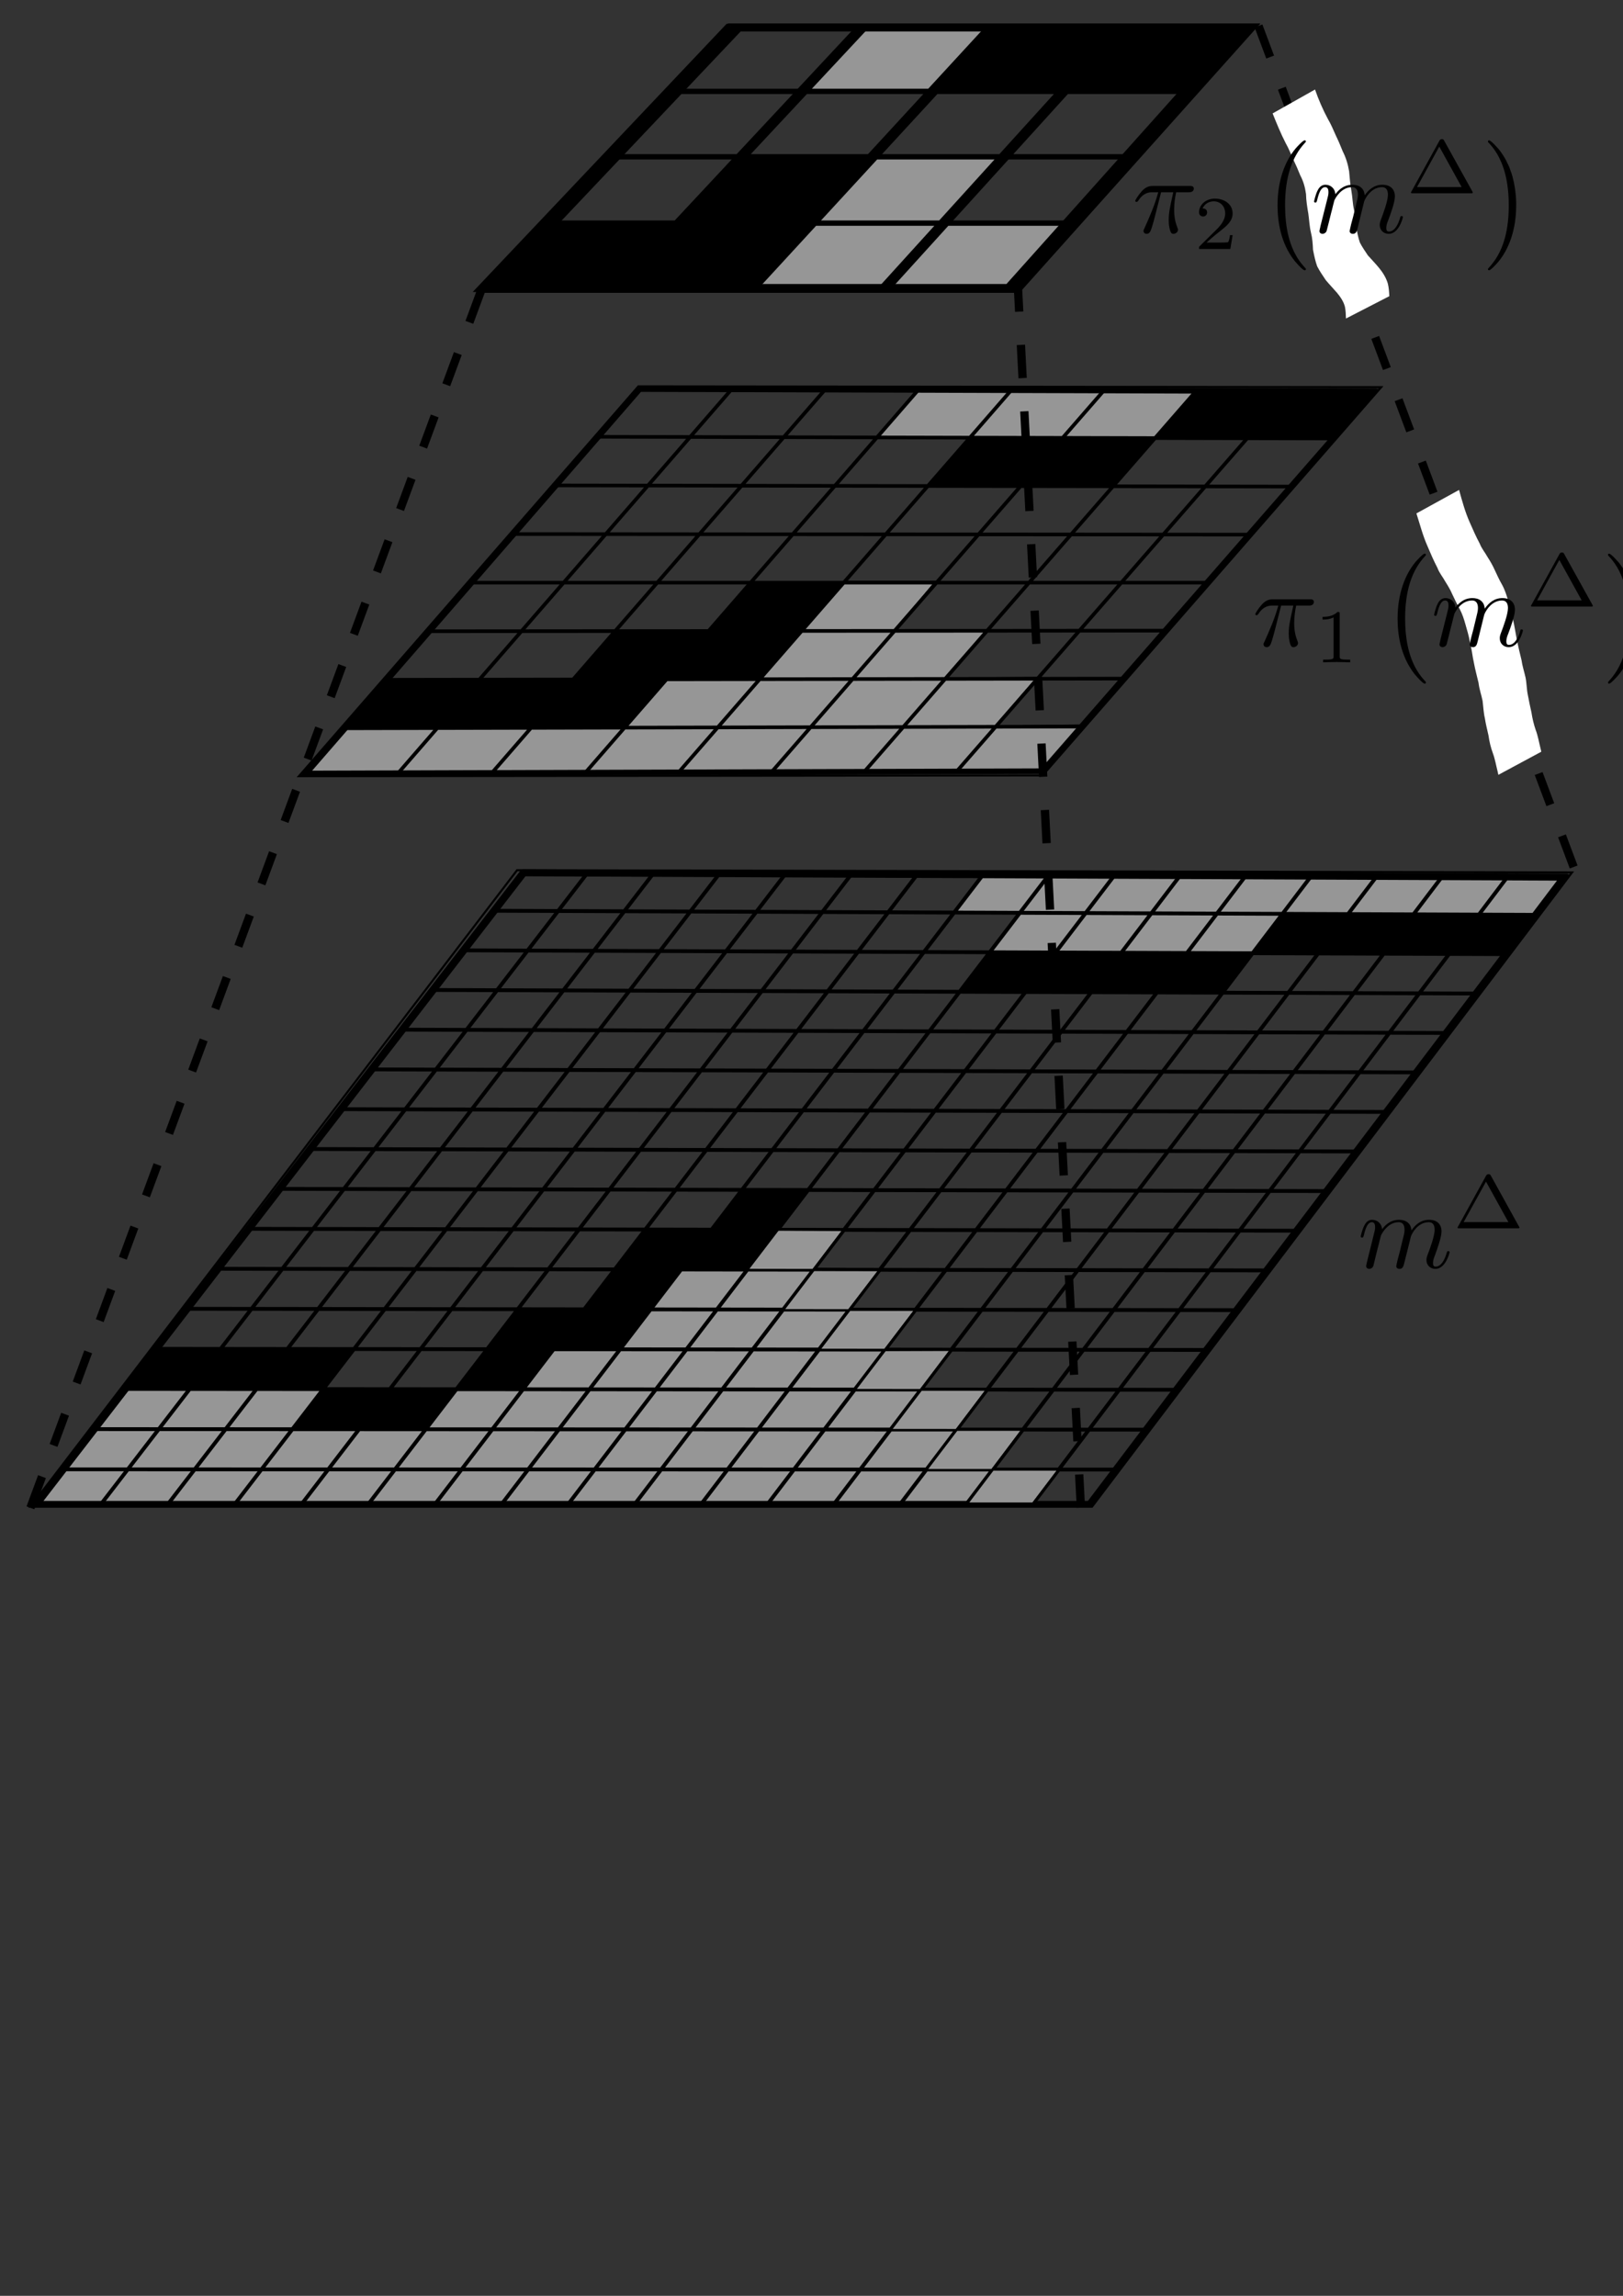 <?xml version="1.0" encoding="UTF-8" standalone="no"?>
<!-- Created with Inkscape (http://www.inkscape.org/) -->

<svg
   xmlns:ns0="http://www.iki.fi/pav/software/textext/"
   xmlns:osb="http://www.openswatchbook.org/uri/2009/osb"
   xmlns:dc="http://purl.org/dc/elements/1.1/"
   xmlns:cc="http://creativecommons.org/ns#"
   xmlns:rdf="http://www.w3.org/1999/02/22-rdf-syntax-ns#"
   xmlns:svg="http://www.w3.org/2000/svg"
   xmlns="http://www.w3.org/2000/svg"
   xmlns:sodipodi="http://sodipodi.sourceforge.net/DTD/sodipodi-0.dtd"
   xmlns:inkscape="http://www.inkscape.org/namespaces/inkscape"
   inkscape:version="0.48.3.1 r9886"
   version="1.1"
   id="svg2"
   height="1052.362"
   width="744.094"
   sodipodi:docname="pyramid.eps">
  <rect width="100%" height="100%" fill="#333333" stroke="none"/>
  <sodipodi:namedview
     id="base"
     pagecolor="#ffffff"
     bordercolor="#666666"
     borderopacity="1.0"
     inkscape:pageopacity="0.0"
     inkscape:pageshadow="2"
     inkscape:zoom="0.66503165"
     inkscape:cx="424.55619"
     inkscape:cy="691.87514"
     inkscape:document-units="px"
     inkscape:current-layer="svg2"
     showgrid="false"
     inkscape:window-width="1920"
     inkscape:window-height="1056"
     inkscape:window-x="0"
     inkscape:window-y="24"
     inkscape:window-maximized="1">
    <inkscape:grid
       id="grid3790"
       type="xygrid" />
  </sodipodi:namedview>
  <defs
     id="defs4">
    <linearGradient
       osb:paint="solid"
       id="linearGradient5248">
      <stop
         id="stop5250"
         offset="0"
         style="stop-color:#000000;stop-opacity:1;" />
    </linearGradient>
    <linearGradient
       osb:paint="solid"
       id="linearGradient5242">
      <stop
         id="stop5244"
         offset="0"
         style="stop-color:#000000;stop-opacity:1;" />
    </linearGradient>
    <linearGradient
       osb:paint="solid"
       id="linearGradient3792">
      <stop
         id="stop3794"
         offset="0"
         style="stop-color:#ffffff;stop-opacity:1;" />
    </linearGradient>
  </defs>
  <g
     id="layer1"
     inkscape:groupmode="layer"
     inkscape:label="Layer 1">
    <g
       id="content"
       transform="matrix(10.5,0,0,-10.5,-2100,7875)"
       xml:space="preserve"
       stroke="black"
       stroke-linecap="butt"
       stroke-linejoin="miter"
       stroke-miterlimit="10.433"
       stroke-dasharray="none"
       stroke-dashoffset="0"
       stroke-opacity="1"
       fill="none"
       fill-rule="evenodd"
       fill-opacity="1"
       font-style="normal"
       font-variant="normal"
       font-weight="normal"
       font-stretch="normal"
       font-size-adjust="none"
       letter-spacing="normal"
       word-spacing="normal"
       text-anchor="start"
       ns0:text="$L_{0}$"
       ns0:preamble="/home/erik/.config/inkscape/extensions/anyname.ini">



</g>  </g>
  <path
     id="path5318"
     style="fill:none;stroke:none"
     d="m 50.255,316.447 0,365.447 m 23,-365.447 0,365.447 m 23,-365.447 0,365.447 m 23,-365.447 0,365.447 m 23,-365.447 0,365.447 m 23,-365.447 0,365.447 m 23,-365.447 0,365.447 m 23,-365.447 0,365.447 m 23,-365.447 0,365.447 m 23,-365.447 0,365.447 m 23,-365.447 0,365.447 m 23,-365.447 0,365.447 m 23,-365.447 0,365.447 m 23,-365.447 0,365.447 m 23,-365.447 0,365.447 m 23,-365.447 0,365.447 M 50.255,316.447 l 365.447,0 m -365.447,21 365.447,0 m -365.447,21 365.447,0 m -365.447,21 365.447,0 m -365.447,21 365.447,0 m -365.447,21 365.447,0 m -365.447,21 365.447,0 m -365.447,21 365.447,0 m -365.447,21 365.447,0 m -365.447,21 365.447,0 m -365.447,21 365.447,0 m -365.447,21 365.447,0 m -365.447,21 365.447,0 m -365.447,21 365.447,0 m -365.447,21 365.447,0 m -365.447,21 365.447,0 m -365.447,21 365.447,0 m -365.447,21 365.447,0"
     inkscape:connector-curvature="0" />
  <g
     id="g3195">
    <path
       style="fill:#969696;stroke:#000000;stroke-width:1px;stroke-linecap:butt;stroke-linejoin:miter;stroke-opacity:1;fill-opacity:1"
       d="M386.584 266.719C386.584 266.719 429.024 266.719 429.024 266.719C429.024 266.719 410.395 288.946 410.395 288.946C410.395 288.946 452.635 289.122 452.635 289.122C452.635 289.122 433.053 311.147 433.053 311.147C433.053 311.147 475.556 310.752 475.556 310.752C475.556 310.752 456.408 333.135 456.408 333.135C456.408 333.135 496.041 332.545 496.041 332.545C496.041 332.545 477.636 353.156 477.636 353.156C477.636 353.156 140.61 354.031 140.61 354.031C140.61 354.031 159.936 331.534 159.936 331.534C159.936 331.534 340.362 304.726 340.362 304.726C340.362 304.726 386.584 266.719 386.584 266.719"
       id="path3191"
       inkscape:connector-curvature="0" />
    <path
       style="fill:#969696;stroke:#000000;stroke-width:1px;stroke-linecap:butt;stroke-linejoin:miter;stroke-opacity:1;fill-opacity:1"
       d="M401.922 200.534C401.922 200.534 535.211 200.902 535.211 200.902C535.211 200.902 554.37 179.237 554.37 179.237C554.37 179.237 420.797 178.569 420.797 178.569C420.797 178.569 401.922 200.534 401.922 200.534"
       id="path3193"
       inkscape:connector-curvature="0" />
    <path
       id="rect5278-3"
       d="M293.297 178.382C293.297 178.382 629.814 179.43 629.814 179.43C629.814 179.43 477.912 353.473 477.912 353.473C477.912 353.473 140.359 354.518 140.359 354.518C140.359 354.518 293.296 178.382 293.296 178.382"
       style="fill:none;stroke:#000000;stroke-width:2.496;stroke-miterlimit:4;stroke-opacity:1"
       inkscape:connector-curvature="0" />
    <path
       inkscape:connector-curvature="0"
       d="M292.773 177.885C292.773 177.885 138.978 355.012 138.978 355.012M335.776 178.02C335.776 178.02 182.112 354.878 182.112 354.878M378.648 178.154C378.648 178.154 225.117 354.744 225.117 354.744M421.39 178.288C421.39 178.288 267.991 354.611 267.991 354.611M464.003 178.421C464.003 178.421 310.735 354.477 310.735 354.477M506.487 178.554C506.487 178.554 353.351 354.345 353.351 354.345M548.843 178.687C548.843 178.687 395.838 354.213 395.838 354.213M591.071 178.819C591.071 178.819 438.198 354.081 438.198 354.081M292.773 177.885C292.773 177.885 631.17 178.945 631.17 178.945M273.394 200.205C273.394 200.205 611.923 200.997 611.923 200.997M254.026 222.511C254.026 222.511 592.687 223.036 592.687 223.036M234.669 244.804C234.669 244.804 573.463 245.063 573.463 245.063M215.324 267.084C215.324 267.084 554.25 267.076 554.25 267.076M195.991 289.35C195.991 289.35 535.048 289.077 535.048 289.077M176.669 311.604C176.669 311.604 515.857 311.065 515.857 311.065M157.358 333.844C157.358 333.844 496.678 333.039 496.678 333.039"
       style="fill:none;stroke:#000000;stroke-width:1.248pt;stroke-linecap:butt;stroke-linejoin:miter;stroke-opacity:1"
       id="path7897" />
    <path
       inkscape:connector-curvature="0"
       id="rect7928"
       d="M590.873 179.657C590.873 179.657 628.708 179.774 628.708 179.774C628.708 179.774 610.145 201.043 610.145 201.043C610.145 201.043 572.296 200.954 572.296 200.954C572.296 200.954 590.876 179.657 590.876 179.657"
       style="fill:#000000;fill-opacity:1;fill-rule:evenodd;stroke:none" />
    <path
       inkscape:connector-curvature="0"
       id="rect7928-7"
       d="M548.031 179.488C548.031 179.488 602.501 179.657 602.501 179.657C602.501 179.657 584.006 200.854 584.006 200.854C584.006 200.854 529.515 200.726 529.515 200.726C529.515 200.726 548.025 179.488 548.025 179.488"
       style="fill:#000000;fill-opacity:1;fill-rule:evenodd;stroke:none" />
    <path
       inkscape:connector-curvature="0"
       id="rect7928-7-3"
       d="M445.307 200.352C445.307 200.352 529.32 200.549 529.32 200.549C529.32 200.549 510.019 222.695 510.019 222.695C510.019 222.695 425.973 222.564 425.973 222.564C425.973 222.564 445.309 200.352 445.309 200.352"
       style="fill:#000000;fill-opacity:1;fill-rule:evenodd;stroke:none" />
    <path
       inkscape:connector-curvature="0"
       id="rect7928-7-8"
       d="M344.041 267.34C344.041 267.34 386.295 267.339 386.295 267.339C386.295 267.339 348.095 311.219 348.095 311.219C348.095 311.219 305.809 311.286 305.809 311.286C305.809 311.286 344.041 267.34 344.041 267.34"
       style="fill:#000000;fill-opacity:1;fill-rule:evenodd;stroke:none" />
    <path
       inkscape:connector-curvature="0"
       id="rect7928-7-67-8"
       d="M177.816 311.816C177.816 311.816 304.879 311.613 304.879 311.613C304.879 311.613 285.743 333.609 285.743 333.609C285.743 333.609 158.631 333.911 158.631 333.911C158.631 333.911 177.816 311.816 177.816 311.816"
       style="fill:#000000;fill-opacity:1;fill-rule:evenodd;stroke:none" />
    <path
       inkscape:connector-curvature="0"
       id="rect7928-7-67-8-6"
       d="M282.185 289.45C282.185 289.45 366.308 289.382 366.308 289.382C366.308 289.382 347.177 311.358 347.177 311.358C347.177 311.358 263.021 311.492 263.021 311.492C263.021 311.492 282.185 289.45 282.185 289.45"
       style="fill:#000000;fill-opacity:1;fill-rule:evenodd;stroke:none" />
  </g>
  <g
     id="g3392">
    <path
       inkscape:connector-curvature="0"
       id="path3388"
       d="M399.801 71.332C399.801 71.332 460.486 72.075 460.486 72.075C460.486 72.075 433.815 102.598 433.815 102.598C433.815 102.598 491.528 102.225 491.528 102.225C491.528 102.225 465.171 132.133 465.171 132.133C465.171 132.133 332.516 132.133 332.516 132.133C332.516 132.133 399.801 71.332 399.801 71.332"
       style="fill:#969696;stroke:#000000;stroke-width:1px;stroke-linecap:butt;stroke-linejoin:miter;stroke-opacity:1;fill-opacity:1" />
    <path
       inkscape:connector-curvature="0"
       id="path3390"
       d="M428.346 41.733C428.346 41.733 368.682 41.733 368.682 41.733C368.682 41.733 395.571 12.77 395.571 12.77C395.571 12.77 460.378 12.77 460.378 12.77C460.378 12.77 428.346 41.733 428.346 41.733"
       style="fill:#969696;stroke:#000000;stroke-width:1px;stroke-linecap:butt;stroke-linejoin:miter;stroke-opacity:1;fill-opacity:1" />
    <g
       id="g9138"
       transform="matrix(1.398,0,2.947,1.826,-2681.744,990.185)">
      <path
         inkscape:connector-curvature="0"
         style="fill:none;stroke:#000000;stroke-width:2;stroke-miterlimit:4;stroke-opacity:1"
         d="M3287.48 -535.372C3287.48 -535.372 3455.601 -535.372 3455.601 -535.372C3455.601 -535.372 3241.318 -469.979 3241.318 -469.979C3241.318 -469.979 3068.746 -469.979 3068.746 -469.979C3068.746 -469.979 3287.48 -535.372 3287.48 -535.372"
         id="rect5278-3-0" />
      <path
         id="path7920"
         style="fill:none;stroke:#000000;stroke-width:1pt;stroke-linecap:butt;stroke-linejoin:miter;stroke-opacity:1"
         d="M3287.605 -535.551C3287.605 -535.551 3067.635 -469.791 3067.635 -469.791M3330.121 -535.551C3330.121 -535.551 3111.282 -469.791 3111.282 -469.791M3372.637 -535.551C3372.637 -535.551 3154.93 -469.791 3154.93 -469.791M3415.152 -535.551C3415.152 -535.551 3198.578 -469.791 3198.578 -469.791M3287.605 -535.551C3287.605 -535.551 3456.655 -535.551 3456.655 -535.551M3233.364 -519.335C3233.364 -519.335 3403.524 -519.335 3403.524 -519.335M3178.406 -502.906C3178.406 -502.906 3349.69 -502.906 3349.69 -502.906M3122.717 -486.258C3122.717 -486.258 3295.141 -486.258 3295.141 -486.258"
         inkscape:connector-curvature="0" />
    </g>
    <path
       inkscape:connector-curvature="0"
       id="rect7928-8"
       d="M455.616 12.834C455.616 12.834 572.321 12.834 572.321 12.834C572.321 12.834 546.258 41.945 546.258 41.945C546.258 41.945 428.8 41.945 428.8 41.945C428.8 41.945 455.616 12.834 455.616 12.834"
       style="fill:#000000;fill-opacity:1;fill-rule:evenodd;stroke:none" />
    <path
       inkscape:connector-curvature="0"
       id="rect7928-8-0"
       d="M252.124 102.289C252.124 102.289 372.657 102.289 372.657 102.289C372.657 102.289 345.235 132.054 345.235 132.054C345.235 132.054 223.922 132.054 223.922 132.054C223.922 132.054 252.124 102.289 252.124 102.289"
       style="fill:#000000;fill-opacity:1;fill-rule:evenodd;stroke:none" />
    <path
       inkscape:connector-curvature="0"
       id="rect7928-8-0-4"
       d="M340.836 72.04C340.836 72.04 400.46 72.04 400.46 72.04C400.46 72.04 360.412 115.509 360.412 115.509C360.412 115.509 300.22 115.509 300.22 115.509C300.22 115.509 340.836 72.04 340.836 72.04"
       style="fill:#000000;fill-opacity:1;fill-rule:evenodd;stroke:none" />
  </g>
  <path
     inkscape:connector-curvature="0"
     id="path9660"
     d="M 13.953,690.654 237.065,398.886 720.726,399.901 500.65,690.654 z"
     style="fill:none;stroke:#000000;stroke-width:0.953px;stroke-linecap:butt;stroke-linejoin:miter;stroke-opacity:1" />
  <path
     style="fill:none;stroke:#000000;stroke-width:0.953px;stroke-linecap:butt;stroke-linejoin:miter;stroke-opacity:1"
     d="m 137.051,355.79 155.617,-178.683 340.569,0.359 -155.259,177.966 z"
     id="path9954"
     inkscape:connector-curvature="0" />
  <path
     inkscape:connector-curvature="0"
     id="path10542"
     d="m 220.875,133.757 113.206,-122.543 242.457,0 L 465.489,133.757 z"
     style="fill:none;stroke:#000000;stroke-width:0.953px;stroke-linecap:butt;stroke-linejoin:miter;stroke-opacity:1" />
  <path
     inkscape:connector-curvature="0"
     id="path7387"
     d="M 13.953,691.161 224.417,122.848"
     style="fill:none;stroke:#000000;stroke-width:3.812;stroke-linecap:butt;stroke-linejoin:miter;stroke-miterlimit:4;stroke-opacity:1;stroke-dasharray:15.249, 15.249;stroke-dashoffset:0" />
  <path
     inkscape:connector-curvature="0"
     id="path7389"
     d="M 721.471,397.411 574.082,4.164"
     style="fill:none;stroke:#000000;stroke-width:3.812;stroke-linecap:butt;stroke-linejoin:miter;stroke-miterlimit:4;stroke-opacity:1;stroke-dasharray:15.249, 15.249;stroke-dashoffset:0" />
  <path
     style="fill:#969696;fill-opacity:1;stroke:#000000;stroke-width:1px;stroke-linecap:butt;stroke-linejoin:miter;stroke-opacity:1"
     d="m 16.935,689.191 c 0.417,-0.545 47.297,-61.275 47.297,-61.275 0,0 83.962,8.606 83.962,8.606 0,0 32.134,8.037 32.134,8.037 0,0 45.466,-12.085 45.466,-12.085 0,0 53.456,-31.899 53.456,-31.899 0,0 31.313,-23.732 31.313,-23.732 0,0 46.804,-13.389 46.804,-13.389 0,0 29.856,0.163 29.856,0.163 0,0 -13.924,18.025 -13.924,18.025 0,0 30.412,0.295 30.412,0.295 0,0 -14.244,18.167 -14.244,18.167 0,0 30.294,0.155 30.294,0.155 0,0 -14.02,18.174 -14.02,18.174 0,0 30.396,0.016 30.396,0.016 0,0 -13.899,18.316 -13.899,18.316 0,0 30.174,0.012 30.174,0.012 0,0 -13.66,18.595 -13.66,18.595 0,0 30.173,0.008 30.173,0.008 0,0 -13.906,18.058 -13.906,18.058 0,0 30.289,0.14 30.289,0.14 0,0 -11.712,15.755 -11.712,15.755 0,0 -456.662,-0.141 -456.662,-0.141"
     id="path3484"
     inkscape:connector-curvature="0" />
  <path
     style="fill:#969696;fill-opacity:1;stroke:#000000;stroke-width:1px;stroke-linecap:butt;stroke-linejoin:miter;stroke-opacity:1"
     d="m 450.334,401.06 c 0,0 -12.937,16.995 -12.937,16.995 0,0 30.01,0.464 30.01,0.464 0,0 -14.282,18.485 -14.282,18.485 0,0 51.162,5.903 51.162,5.903 0,0 96.532,-8.199 96.532,-8.199 0,0 103.418,-15.455 103.418,-15.455 0,0 12.402,-16.963 12.402,-16.963 0,0 -209.231,-1.38 -209.231,-1.38 0,0 -57.074,0.151 -57.074,0.151"
     id="path4254"
     inkscape:connector-curvature="0" />
  <path
     style="fill:none;stroke:#000000;stroke-width:2.927;stroke-miterlimit:4;stroke-opacity:1"
     d="m 240.184,400.22 c 0,0 476.573,1.99 476.573,1.99 0,0 -217.27,287.26 -217.27,287.26 0,0 -482.526,-0.008 -482.526,-0.008 0,0 223.222,-289.242 223.222,-289.242"
     id="rect5278"
     inkscape:connector-curvature="0" />
  <path
     inkscape:connector-curvature="0"
     id="path5338"
     style="fill:none;stroke:#000000;stroke-width:1.756;stroke-linecap:butt;stroke-linejoin:miter;stroke-miterlimit:4;stroke-opacity:1;stroke-dasharray:none"
     d="m 239.519,399.338 c 0,0 -224.487,290.864 -224.487,290.864 M 269.845,399.465 c 0,0 -224.104,290.737 -224.104,290.737 M 300.145,399.592 c 0,0 -223.722,290.611 -223.722,290.611 M 330.419,399.718 c 0,0 -223.341,290.484 -223.341,290.484 M 360.667,399.845 c 0,0 -222.96,290.358 -222.96,290.358 M 390.888,399.972 c 0,0 -222.579,290.231 -222.579,290.231 m 252.774,-290.105 c 0,0 -222.199,290.105 -222.199,290.105 m 252.368,-289.979 c 0,0 -221.82,289.979 -221.82,289.979 M 481.393,400.351 c 0,0 -221.441,289.853 -221.441,289.853 M 511.509,400.477 c 0,0 -221.063,289.727 -221.063,289.727 M 541.599,400.603 c 0,0 -220.686,289.601 -220.686,289.601 M 571.663,400.729 c 0,0 -220.309,289.475 -220.309,289.475 m 250.346,-289.349 c 0,0 -219.932,289.35 -219.932,289.35 M 631.712,400.981 c 0,0 -219.556,289.224 -219.556,289.224 m 249.542,-289.098 c 0,0 -219.181,289.099 -219.181,289.099 M 691.658,401.232 c 0,0 -218.807,288.973 -218.807,288.973 M 239.519,399.338 c 0,0 479.222,2.007 479.222,2.007 m -493.214,16.121 c 0,0 479.596,1.884 479.596,1.884 m -493.604,16.266 c 0,0 479.971,1.76 479.971,1.76 m -493.996,16.412 c 0,0 480.347,1.635 480.347,1.635 m -494.387,16.557 c 0,0 480.723,1.51 480.723,1.51 m -494.78,16.703 c 0,0 481.099,1.385 481.099,1.385 m -495.173,16.85 c 0,0 481.476,1.26 481.476,1.26 m -495.566,16.996 c 0,0 481.854,1.135 481.854,1.135 M 127.126,544.963 c 0,0 482.232,1.009 482.232,1.009 m -496.355,17.291 c 0,0 482.611,0.883 482.611,0.883 M 98.863,581.583 c 0,0 482.99,0.756 482.99,0.756 m -497.146,17.586 c 0,0 483.37,0.629 483.37,0.629 M 70.533,618.289 c 0,0 483.75,0.502 483.75,0.502 M 56.344,636.675 c 0,0 484.131,0.375 484.131,0.375 M 42.137,655.082 c 0,0 484.513,0.247 484.513,0.247 M 27.914,673.51 c 0,0 484.895,0.119 484.895,0.119" />
  <path
     style="fill:#000000;fill-opacity:1;stroke:none"
     d="m 179.046,637.254 c 0,0 29.555,0.023 29.555,0.023 0,0 -13.647,17.794 -13.647,17.794 0,0 -29.577,-0.015 -29.577,-0.015 0,0 13.669,-17.802 13.669,-17.802"
     id="rect5378"
     inkscape:connector-curvature="0" />
  <path
     style="fill:#000000;fill-opacity:1;stroke:none"
     d="m 223.489,618.971 c 0,0 29.56,0.03 29.56,0.03 0,0 -13.391,17.484 -13.391,17.484 0,0 -29.582,-0.023 -29.582,-0.023 0,0 13.413,-17.491 13.413,-17.491"
     id="rect5378-9"
     inkscape:connector-curvature="0" />
  <path
     style="fill:#000000;fill-opacity:1;stroke:none"
     d="m 148.463,637.211 c 0,0 32.668,0.025 32.668,0.025 0,0 -13.685,17.824 -13.685,17.824 0,0 -32.693,-0.017 -32.693,-0.017 0,0 13.71,-17.833 13.71,-17.833"
     id="rect5378-9-2"
     inkscape:connector-curvature="0" />
  <path
     style="fill:#000000;fill-opacity:1;stroke:none"
     d="m 97.397,618.621 c 0,0 64.132,0.066 64.132,0.066 0,0 -13.903,18.082 -13.903,18.082 0,0 -64.181,-0.05 -64.181,-0.05 0,0 13.953,-18.099 13.953,-18.099"
     id="rect5378-9-2-6"
     inkscape:connector-curvature="0" />
  <path
     style="fill:#000000;fill-opacity:1;stroke:none"
     d="m 101.665,618.587 c 0,0 29.303,0.03 29.303,0.03 0,0 -13.691,17.784 -13.691,17.784 0,0 -29.326,-0.023 -29.326,-0.023 0,0 13.714,-17.792 13.714,-17.792"
     id="rect5378-9-2-6-2"
     inkscape:connector-curvature="0" />
  <path
     style="fill:#000000;fill-opacity:1;stroke:none"
     d="m 72.64,618.557 c 0,0 29.328,0.03 29.328,0.03 0,0 -13.713,17.792 -13.713,17.792 0,0 -29.35,-0.023 -29.35,-0.023 0,0 13.736,-17.799 13.736,-17.799"
     id="rect5378-9-2-6-2-5"
     inkscape:connector-curvature="0" />
  <path
     style="fill:#000000;fill-opacity:1;stroke:none"
     d="m 269.056,599.441 c 0,0 29.509,0.039 29.509,0.039 0,0 -14.341,18.747 -14.341,18.747 0,0 -29.533,-0.031 -29.533,-0.031 0,0 14.364,-18.755 14.364,-18.755"
     id="rect5378-9-3"
     inkscape:connector-curvature="0" />
  <path
     style="fill:#000000;fill-opacity:1;stroke:none"
     d="m 282.306,582.197 c 0,0 29.487,0.046 29.487,0.046 0,0 -13.748,17.973 -13.748,17.973 0,0 -29.51,-0.038 -29.51,-0.038 0,0 13.772,-17.98 13.772,-17.98"
     id="rect5378-9-5"
     inkscape:connector-curvature="0" />
  <path
     style="fill:#000000;fill-opacity:1;stroke:none"
     d="m 296.256,564.098 c 0,0 29.464,0.054 29.464,0.054 0,0 -13.322,17.415 -13.322,17.415 0,0 -29.486,-0.046 -29.486,-0.046 0,0 13.344,-17.422 13.344,-17.422"
     id="rect5378-9-6"
     inkscape:connector-curvature="0" />
  <path
     style="fill:#000000;fill-opacity:1;stroke:none"
     d="m 340.071,545.949 c 0,0 29.416,0.061 29.416,0.061 0,0 -15.892,20.802 -15.892,20.802 0,0 -29.442,-0.052 -29.442,-0.052 0,0 15.919,-20.81 15.919,-20.81"
     id="rect5378-9-1"
     inkscape:connector-curvature="0" />
  <path
     style="fill:#000000;fill-opacity:1;stroke:none"
     d="m 587.983,419.371 c 0,0 60.076,0.236 60.076,0.236 0,0 -13.044,17.201 -13.044,17.201 0,0 -60.121,-0.221 -60.121,-0.221 0,0 13.085,-17.215 13.085,-17.215"
     id="rect5378-9-17"
     inkscape:connector-curvature="0" />
  <path
     style="fill:#000000;fill-opacity:1;stroke:none"
     d="m 454.013,436.971 c 0,0 29.252,0.107 29.252,0.107 0,0 -13.168,17.258 -13.168,17.258 0,0 -29.274,-0.1 -29.274,-0.1 0,0 13.19,-17.265 13.19,-17.265"
     id="rect5378-9-4"
     inkscape:connector-curvature="0" />
  <path
     style="fill:#000000;fill-opacity:1;stroke:none"
     d="m 484.245,436.788 c 0,0 29.226,0.107 29.226,0.107 0,0 -13.592,17.836 -13.592,17.836 0,0 -29.249,-0.1 -29.249,-0.1 0,0 13.614,-17.843 13.614,-17.843"
     id="rect5378-9-43"
     inkscape:connector-curvature="0" />
  <path
     style="fill:#000000;fill-opacity:1;stroke:none"
     d="m 514.252,437.139 c 0,0 29.201,0.107 29.201,0.107 0,0 -13.285,17.456 -13.285,17.456 0,0 -29.223,-0.1 -29.223,-0.1 0,0 13.307,-17.463 13.307,-17.463"
     id="rect5378-9-0"
     inkscape:connector-curvature="0" />
  <path
     style="fill:#000000;fill-opacity:1;stroke:none"
     d="m 523.701,436.977 c 0,0 50.208,0.184 50.208,0.184 0,0 -13.383,17.608 -13.383,17.608 0,0 -50.246,-0.171 -50.246,-0.171 0,0 13.422,-17.62 13.422,-17.62"
     id="rect5378-9-68"
     inkscape:connector-curvature="0" />
  <path
     style="fill:#000000;fill-opacity:1;stroke:none"
     d="m 326.483,564.153 c 0,0 29.438,0.054 29.438,0.054 0,0 -13.299,17.407 -13.299,17.407 0,0 -29.46,-0.046 -29.46,-0.046 0,0 13.321,-17.414 13.321,-17.414"
     id="rect5378-9-60"
     inkscape:connector-curvature="0" />
  <path
     style="fill:#000000;fill-opacity:1;stroke:none"
     d="m 237.542,600.343 c 0,0 29.984,0.039 29.984,0.039 0,0 -20.342,26.558 -20.342,26.558 0,0 -30.018,-0.028 -30.018,-0.028 0,0 20.376,-26.569 20.376,-26.569"
     id="rect5378-9-80"
     inkscape:connector-curvature="0" />
  <path
     style="fill:#000000;fill-opacity:1;stroke:none"
     d="m 618.3,419.462 c 0,0 29.102,0.114 29.102,0.114 0,0 -13.044,17.201 -13.044,17.201 0,0 -29.124,-0.107 -29.124,-0.107 0,0 13.062,-17.208 13.062,-17.208"
     id="rect5378-9-17-8"
     inkscape:connector-curvature="0" />
  <path
     style="fill:#000000;fill-opacity:1;stroke:none"
     d="m 647.74,419.58 c 0,0 29.077,0.114 29.077,0.114 0,0 -13.022,17.194 -13.022,17.194 0,0 -29.099,-0.107 -29.099,-0.107 0,0 13.044,-17.201 13.044,-17.201"
     id="rect5378-9-17-7"
     inkscape:connector-curvature="0" />
  <path
     style="fill:#000000;fill-opacity:1;stroke:none"
     d="m 675.268,419.662 c 0,0 29.054,0.114 29.054,0.114 0,0 -12.999,17.187 -12.999,17.187 0,0 -29.076,-0.107 -29.076,-0.107 0,0 13.023,-17.194 13.023,-17.194"
     id="rect5378-9-17-2"
     inkscape:connector-curvature="0" />
  <path
     style="fill:#969696;fill-opacity:1;stroke:none"
     d="m 356.931,564.139 c 0,0 28.908,0.053 28.908,0.053 0,0 -13.322,17.459 -13.322,17.459 0,0 -28.93,-0.045 -28.93,-0.045 0,0 13.344,-17.466 13.344,-17.466"
     id="rect5378-9-11-3-8-7-58-79"
     inkscape:connector-curvature="0" />
  <path
     style="fill:#969696;fill-opacity:1;stroke:none"
     d="m 373.343,582.591 c 0,0 28.906,0.045 28.906,0.045 0,0 -13.315,17.472 -13.315,17.472 0,0 -28.927,-0.038 -28.927,-0.038 0,0 13.336,-17.479 13.336,-17.479"
     id="rect5378-9-11-3-8-7-58-58"
     inkscape:connector-curvature="0" />
  <path
     style="fill:#969696;fill-opacity:1;stroke:none"
     d="m 389.905,600.735 c 0,0 28.903,0.037 28.903,0.037 0,0 -13.307,17.484 -13.307,17.484 0,0 -28.924,-0.03 -28.924,-0.03 0,0 13.329,-17.491 13.329,-17.491"
     id="rect5378-9-11-3-8-7-58-160"
     inkscape:connector-curvature="0" />
  <path
     style="fill:#969696;fill-opacity:1;stroke:none"
     d="m 406.182,619.159 c 0,0 28.9,0.03 28.9,0.03 0,0 -13.3,17.497 -13.3,17.497 0,0 -28.922,-0.022 -28.922,-0.022 0,0 13.322,-17.504 13.322,-17.504"
     id="rect5378-9-11-3-8-7-58-49"
     inkscape:connector-curvature="0" />
  <path
     style="fill:#969696;fill-opacity:1;stroke:none"
     d="m 438.917,655.826 c 0,0 28.895,0.015 28.895,0.015 0,0 -13.288,17.523 -13.288,17.523 0,0 -28.917,-0.007 -28.917,-0.007 0,0 13.307,-17.53 13.307,-17.53"
     id="rect5378-9-11-3-8-7-58-10"
     inkscape:connector-curvature="0" />
  <path
     style="fill:#969696;fill-opacity:1;stroke:none"
     d="m 422.603,637.482 c 0,0 28.898,0.022 28.898,0.022 0,0 -13.293,17.51 -13.293,17.51 0,0 -28.92,-0.015 -28.92,-0.015 0,0 13.315,-17.517 13.315,-17.517"
     id="rect5378-9-11-3-8-7-58-8"
     inkscape:connector-curvature="0" />
  <path
     style="fill:#969696;fill-opacity:1;stroke:none"
     d="m 455.476,674.097 c 0,0 28.893,0.007 28.893,0.007 0,0 -11.052,14.593 -11.052,14.593 0,0 -28.911,-8.3e-4 -28.911,-8.3e-4 0,0 11.072,-14.599 11.072,-14.599"
     id="rect5378-9-11-3-8-1-5-0-2-1-1-7-8-7-1-7-1-7-1-3"
     inkscape:connector-curvature="0" />
  <path
     style="fill:none;stroke:#000000;stroke-width:1px;stroke-linecap:butt;stroke-linejoin:miter;stroke-opacity:1"
     d="m 65.95,626.828 c 0,0 82.154,10.102 82.154,10.102 0,0 12.477,6.262 12.477,6.262 0,0 20.659,1.911 21.336,2.183 0.677,0.272 27.099,-8.286 27.099,-8.286 0,0 48.568,-24.304 48.568,-24.304 0,0 39.626,-23.331 39.626,-23.331 0,0 14.985,-14.43 14.985,-14.43 0,0 44.913,-11.471 44.913,-11.471 0,0 29.684,0.219 29.684,0.219 0,0 -13.838,18.304 -13.838,18.304 0,0 30.493,0.072 30.493,0.072 0,0 -14.109,18.263 -14.109,18.263 0,0 30.432,-0.015 30.432,-0.015 0,0 -14.116,18.445 -14.116,18.445 0,0 30.389,-0.12 30.389,-0.12 0,0 -13.737,18.248 -13.737,18.248 0,0 30.226,-0.056 30.226,-0.056 0,0 -13.836,18.391 -13.836,18.391 0,0 30.114,-0.06 30.114,-0.06 0,0 -13.671,18.33 -13.671,18.33 0,0 30.34,0.072 30.34,0.072 0,0 -11.984,15.823 -11.984,15.823 0,0 -456.878,-0.004 -456.878,-0.004 0,0 49.334,-62.635 49.334,-62.635"
     id="path3482"
     inkscape:connector-curvature="0" />
  <path
     inkscape:connector-curvature="0"
     id="path7389-8"
     d="M 495.558,691.091 466.58,129.565"
     style="fill:none;stroke:#000000;stroke-width:3.812;stroke-linecap:butt;stroke-linejoin:miter;stroke-miterlimit:4;stroke-opacity:1;stroke-dasharray:15.249, 15.249;stroke-dashoffset:0" />
  <g
     ns0:preamble="/home/erik/.config/inkscape/extensions/anyname.ini"
     ns0:text="$m^{\\Delta}$"
     word-spacing="normal"
     letter-spacing="normal"
     font-size-adjust="none"
     font-stretch="normal"
     font-weight="normal"
     font-variant="normal"
     font-style="normal"
     stroke-miterlimit="10.433"
     xml:space="preserve"
     transform="matrix(5,0,0,-5,-487.505,3858.453)"
     id="g3658"
     style="font-style:normal;font-variant:normal;font-weight:normal;font-stretch:normal;letter-spacing:normal;word-spacing:normal;text-anchor:start;fill:none;stroke:#000000;stroke-linecap:butt;stroke-linejoin:miter;stroke-miterlimit:10.433;stroke-opacity:1;stroke-dasharray:none;stroke-dashoffset:0">


</g>  <g
     ns0:preamble="/home/erik/.config/inkscape/extensions/anyname.ini"
     ns0:text="$m^{\\Delta}$"
     word-spacing="normal"
     letter-spacing="normal"
     font-size-adjust="none"
     font-stretch="normal"
     font-weight="normal"
     font-variant="normal"
     font-style="normal"
     stroke-miterlimit="10.433"
     xml:space="preserve"
     transform="matrix(5,0,0,-5,-494.761,3867.288)"
     id="g3405"
     style="font-style:normal;font-variant:normal;font-weight:normal;font-stretch:normal;letter-spacing:normal;word-spacing:normal;text-anchor:start;fill:none;stroke:#000000;stroke-linecap:butt;stroke-linejoin:miter;stroke-miterlimit:10.433;stroke-opacity:1;stroke-dasharray:none;stroke-dashoffset:0">
<path
   id="path3407"
   d="m 224.31,657.82 0,-0.01 -0.01,-0.02 0,-0.01 0,-0.02 -0.01,-0.03 -0.01,-0.03 -0.01,-0.03 0,-0.04 -0.01,-0.03 -0.01,-0.03 0,-0.01 -0.01,-0.02 0,-0.01 0,-0.02 0,-0.01 -0.01,-0.01 0,-0.02 0,-0.01 0,-0.01 -0.01,-0.01 0,-0.01 0,-0.01 0,-0.01 0,0 0,-0.01 0,-0.01 c 0,-0.17 0.14,-0.26 0.29,-0.26 0.12,0 0.29,0.08 0.37,0.27 0,0.02 0.12,0.49 0.18,0.74 l 0.22,0.89 c 0.06,0.22 0.12,0.44 0.17,0.67 0.04,0.17 0.12,0.46 0.13,0.5 0.15,0.3 0.68,1.21 1.62,1.21 0.45,0 0.54,-0.37 0.54,-0.7 0,-0.25 -0.07,-0.53 -0.15,-0.82 l -0.28,-1.16 -0.2,-0.75 c -0.04,-0.2 -0.13,-0.54 -0.13,-0.59 0,-0.17 0.14,-0.26 0.29,-0.26 0.31,0 0.37,0.24 0.45,0.56 0.14,0.56 0.51,2.01 0.6,2.4 0.03,0.13 0.55,1.32 1.64,1.32 0.43,0 0.54,-0.34 0.54,-0.7 0,-0.56 -0.42,-1.7 -0.62,-2.22 -0.09,-0.24 -0.13,-0.35 -0.13,-0.55 0,-0.47 0.35,-0.81 0.82,-0.81 0.93,0 1.3,1.45 1.3,1.53 0,0.1 -0.09,0.1 -0.12,0.1 -0.1,0 -0.1,-0.04 -0.15,-0.18 -0.15,-0.53 -0.47,-1.24 -1.01,-1.24 -0.17,0 -0.24,0.1 -0.24,0.33 0,0.25 0.09,0.49 0.18,0.71 0.18,0.51 0.6,1.62 0.6,2.18 0,0.65 -0.39,1.07 -1.14,1.07 -0.75,0 -1.25,-0.44 -1.62,-0.97 -0.01,0.13 -0.04,0.47 -0.32,0.71 -0.25,0.21 -0.57,0.26 -0.82,0.26 -0.89,0 -1.38,-0.64 -1.55,-0.87 -0.05,0.57 -0.47,0.87 -0.92,0.87 -0.45,0 -0.64,-0.39 -0.73,-0.57 -0.18,-0.35 -0.31,-0.93 -0.31,-0.96 0,-0.1 0.1,-0.1 0.12,-0.1 0.1,0 0.11,0.01 0.17,0.22 0.17,0.71 0.37,1.19 0.73,1.19 0.16,0 0.3,-0.08 0.3,-0.46 0,-0.21 -0.03,-0.32 -0.16,-0.83 z"
   inkscape:connector-curvature="0"
   style="fill:#000000;stroke-width:0" />
<path
   id="path3409"
   d="m 235.67,665.65 -0.01,0.01 0,0.01 -0.01,0.01 -0.01,0.01 0,0.01 -0.01,0.01 0,0.01 -0.01,0.01 0,0 -0.01,0.01 0,0.01 -0.01,0 0,0.01 -0.01,0.01 0,0 -0.01,0.01 -0.01,0 0,0 -0.01,0.01 -0.01,0 0,0 -0.01,0.01 -0.01,0 -0.01,0 -0.01,0 0,0 -0.01,0.01 -0.01,0 -0.02,0 -0.01,0 -0.01,0 -0.01,0 c -0.09,0 -0.15,-0.02 -0.22,-0.13 l -0.01,-0.55 2.05,-3.71 h -4.1 l 2.05,3.71 0.01,0.55 -2.57,-4.66 c -0.05,-0.08 -0.05,-0.09 -0.05,-0.1 0,-0.07 0.06,-0.07 0.17,-0.07 h 5.34 c 0.11,0 0.17,0 0.17,0.07 0,0.01 0,0.02 -0.05,0.1 z"
   inkscape:connector-curvature="0"
   style="fill:#000000;stroke-width:0" />
</g>  <path
     style="fill:#ffffff;fill-opacity:1;fill-rule:evenodd;stroke:none"
     id="path3767"
     d="m 668.932,224.575 c 1.406,5.02 2.754,10.066 4.886,14.834 1.46,3.301 2.883,6.6 4.597,9.776 0.869,2.282 2.48,4.126 3.637,6.242 1.215,1.874 2.34,3.838 3.248,5.882 1.049,2.268 2.1,4.555 3.351,6.721 1.295,2.34 2.104,4.933 2.852,7.492 0.747,2.777 1.666,5.449 2.114,8.302 0.774,3.149 1.197,6.365 1.827,9.54 0.614,3.056 1.356,6.074 2.101,9.1 0.381,2.768 1.265,5.414 1.877,8.13 0.542,2.653 0.483,5.358 1.052,8.003 0.493,2.691 1.053,5.356 1.663,8.023 0.398,2.689 1.034,5.319 1.901,7.895 1.07,2.76 1.519,5.69 2.248,8.545 0.118,0.505 0.236,1.009 0.354,1.514 0,0 -19.68,10.591 -19.68,10.591 l 0,0 c -0.108,-0.487 -0.217,-0.974 -0.325,-1.46 -0.723,-2.792 -1.175,-5.648 -2.173,-8.362 -0.97,-2.63 -1.644,-5.358 -2.015,-8.136 -0.59,-2.671 -1.273,-5.303 -1.688,-8.009 -0.621,-2.658 -0.697,-5.326 -1.056,-8.026 -0.551,-2.718 -1.519,-5.327 -1.822,-8.097 -0.717,-3.052 -1.543,-6.066 -2.121,-9.15 -0.736,-3.198 -0.965,-6.504 -1.897,-9.669 -0.38,-2.774 -1.274,-5.345 -1.994,-8.034 -0.661,-2.396 -1.453,-4.805 -2.614,-7.005 -1.273,-2.247 -2.36,-4.6 -3.479,-6.927 -0.852,-1.999 -1.997,-3.878 -3.153,-5.712 -1.148,-2.124 -2.781,-3.977 -3.607,-6.283 -1.703,-3.245 -3.139,-6.597 -4.568,-9.972 -2.148,-4.836 -3.45,-9.955 -5.069,-14.98 0,0 19.555,-10.77 19.555,-10.77 z"
     inkscape:connector-curvature="0" />
  <g
     style="font-style:normal;font-variant:normal;font-weight:normal;font-stretch:normal;letter-spacing:normal;word-spacing:normal;text-anchor:start;fill:none;stroke:#000000;stroke-linecap:butt;stroke-linejoin:miter;stroke-miterlimit:10.433;stroke-opacity:1;stroke-dasharray:none;stroke-dashoffset:0"
     ns0:preamble="/home/erik/.config/inkscape/extensions/anyname.ini"
     ns0:text="$\\pi_{1}\\left(m^{\\Delta}\\right)$"
     word-spacing="normal"
     letter-spacing="normal"
     font-size-adjust="none"
     font-stretch="normal"
     font-weight="normal"
     font-variant="normal"
     font-style="normal"
     stroke-miterlimit="10.433"
     xml:space="preserve"
     transform="matrix(5,0,0,-5,-542.999,3582.305)"
     id="g3640">
<path
   id="path3642"
   d="m 226.07,660.94 h 1.12 c -0.33,-1.47 -0.42,-1.9 -0.42,-2.56 0,-0.15 0,-0.42 0.08,-0.76 0.1,-0.44 0.21,-0.49 0.36,-0.49 0.2,0 0.41,0.17 0.41,0.37 0,0.06 0,0.08 -0.06,0.22 -0.29,0.72 -0.29,1.36 -0.29,1.64 0,0.53 0.07,1.06 0.18,1.58 h 1.14 c 0.12,0 0.48,0 0.48,0.34 0,0.24 -0.21,0.24 -0.39,0.24 h -3.34 c -0.22,0 -0.6,0 -1.03,-0.47 -0.35,-0.39 -0.61,-0.84 -0.61,-0.89 0,-0.01 0,-0.1 0.12,-0.1 0.08,0 0.1,0.04 0.16,0.11 0.49,0.77 1.06,0.77 1.26,0.77 h 0.57 c -0.32,-1.2 -0.86,-2.4 -1.27,-3.31 -0.08,-0.15 -0.08,-0.17 -0.08,-0.24 0,-0.18 0.16,-0.26 0.28,-0.26 0.3,0 0.38,0.27 0.5,0.64 0.14,0.46 0.14,0.48 0.27,0.97 z"
   inkscape:connector-curvature="0"
   style="fill:#000000;stroke-width:0" />
<path
   id="path3644"
   d="m 231.44,660.16 0,0.01 0,0.01 0,0.01 0,0.01 0,0 0,0.01 0,0.01 0,0.01 0,0 0,0.01 0,0.01 0,0 0,0.01 0,0 0,0.01 0,0 0,0.01 0,0 -0.01,0.01 0,0.01 0,0.01 0,0 -0.01,0.01 0,0.01 -0.01,0 0,0.01 -0.01,0 -0.01,0 0,0.01 -0.01,0 -0.01,0 -0.01,0 0,0 -0.01,0 -0.01,0 0,0.01 -0.01,0 0,0 -0.01,0 -0.01,0 0,0 -0.01,0 -0.01,0 0,0 -0.01,0 -0.01,0 -0.01,0 -0.01,0 -0.01,0 0,0 c -0.45,-0.44 -1.08,-0.45 -1.37,-0.45 v -0.25 c 0.17,0 0.63,0 1.01,0.2 v -3.55 c 0,-0.23 0,-0.32 -0.7,-0.32 h -0.26 v -0.25 c 0.12,0.01 0.98,0.03 1.24,0.03 0.21,0 1.09,-0.02 1.24,-0.03 v 0.25 h -0.26 c -0.7,0 -0.7,0.09 -0.7,0.32 z"
   inkscape:connector-curvature="0"
   style="fill:#000000;stroke-width:0" />
<path
   id="path3646"
   d="m 239.35,653.89 0,0 0,0.01 0,0 0,0.01 0,0 0,0 0,0 0,0.01 0,0 -0.01,0 0,0.01 0,0 0,0 0,0 0,0.01 0,0 -0.01,0 0,0.01 0,0 -0.01,0.01 0,0 0,0.01 -0.01,0 0,0.01 c -0.46,0.49 -1.13,1.29 -1.55,2.91 -0.23,0.9 -0.32,1.93 -0.32,2.85 0,2.61 0.63,4.44 1.82,5.73 0.09,0.09 0.09,0.11 0.09,0.13 0,0.1 -0.08,0.1 -0.12,0.1 -0.15,0 -0.69,-0.59 -0.82,-0.74 -1.01,-1.2 -1.66,-2.99 -1.66,-5.21 0,-1.41 0.25,-3.41 1.55,-5.08 0.1,-0.12 0.75,-0.88 0.93,-0.88 0.04,0 0.12,0 0.12,0.1 z"
   inkscape:connector-curvature="0"
   style="fill:#000000;stroke-width:0" />
<path
   id="path3648"
   d="m 240.68,657.82 0,-0.01 0,-0.02 -0.01,-0.01 0,-0.02 -0.01,-0.03 0,-0.03 -0.01,-0.03 -0.01,-0.04 -0.01,-0.03 0,-0.03 -0.01,-0.01 0,-0.02 0,-0.01 -0.01,-0.02 0,-0.01 0,-0.01 0,-0.02 -0.01,-0.01 0,-0.01 0,-0.01 0,-0.01 0,-0.01 -0.01,-0.01 0,0 0,-0.01 0,-0.01 c 0,-0.17 0.14,-0.26 0.29,-0.26 0.12,0 0.3,0.08 0.37,0.27 0.01,0.02 0.13,0.49 0.19,0.74 l 0.22,0.89 c 0.06,0.22 0.12,0.44 0.17,0.67 0.04,0.17 0.12,0.46 0.13,0.5 0.14,0.3 0.67,1.21 1.62,1.21 0.45,0 0.54,-0.37 0.54,-0.7 0,-0.25 -0.08,-0.53 -0.15,-0.82 l -0.28,-1.16 -0.2,-0.75 c -0.04,-0.2 -0.13,-0.54 -0.13,-0.59 0,-0.17 0.14,-0.26 0.29,-0.26 0.31,0 0.37,0.24 0.45,0.56 0.13,0.56 0.5,2.01 0.59,2.4 0.03,0.13 0.56,1.32 1.64,1.32 0.43,0 0.54,-0.34 0.54,-0.7 0,-0.56 -0.42,-1.7 -0.62,-2.22 -0.09,-0.24 -0.13,-0.35 -0.13,-0.55 0,-0.47 0.35,-0.81 0.82,-0.81 0.94,0 1.3,1.45 1.3,1.53 0,0.1 -0.09,0.1 -0.12,0.1 -0.1,0 -0.1,-0.04 -0.14,-0.18 -0.15,-0.53 -0.47,-1.24 -1.02,-1.24 -0.17,0 -0.24,0.1 -0.24,0.33 0,0.25 0.09,0.49 0.18,0.71 0.19,0.51 0.61,1.62 0.61,2.18 0,0.65 -0.4,1.07 -1.15,1.07 -0.74,0 -1.25,-0.44 -1.62,-0.97 -0.01,0.13 -0.04,0.47 -0.32,0.71 -0.24,0.21 -0.56,0.26 -0.81,0.26 -0.9,0 -1.38,-0.64 -1.56,-0.87 -0.04,0.57 -0.46,0.87 -0.91,0.87 -0.46,0 -0.65,-0.39 -0.74,-0.57 -0.17,-0.35 -0.3,-0.93 -0.3,-0.96 0,-0.1 0.1,-0.1 0.11,-0.1 0.1,0 0.11,0.01 0.17,0.22 0.17,0.71 0.37,1.19 0.73,1.19 0.16,0 0.31,-0.08 0.31,-0.46 0,-0.21 -0.03,-0.32 -0.16,-0.83 z"
   inkscape:connector-curvature="0"
   style="fill:#000000;stroke-width:0" />
<path
   id="path3650"
   d="m 252.04,665.65 0,0.01 -0.01,0.01 -0.01,0.01 0,0.01 -0.01,0.01 0,0.01 -0.01,0.01 0,0.01 -0.01,0 0,0.01 -0.01,0.01 0,0 -0.01,0.01 0,0.01 -0.01,0 -0.01,0.01 0,0 -0.01,0 0,0.01 -0.01,0 -0.01,0 -0.01,0.01 0,0 -0.01,0 -0.01,0 -0.01,0 -0.01,0.01 -0.01,0 -0.01,0 -0.01,0 -0.01,0 -0.02,0 c -0.08,0 -0.15,-0.02 -0.21,-0.13 l -0.02,-0.55 2.05,-3.71 h -4.09 l 2.04,3.71 0.02,0.55 -2.57,-4.66 c -0.05,-0.08 -0.05,-0.09 -0.05,-0.1 0,-0.07 0.06,-0.07 0.17,-0.07 h 5.34 c 0.11,0 0.16,0 0.16,0.07 0,0.01 0,0.02 -0.04,0.1 z"
   inkscape:connector-curvature="0"
   style="fill:#000000;stroke-width:0" />
<path
   id="path3652"
   d="m 258.63,659.74 0,0.27 -0.01,0.29 -0.02,0.29 -0.03,0.31 -0.04,0.31 -0.05,0.32 -0.06,0.32 -0.08,0.33 -0.04,0.17 -0.05,0.17 -0.05,0.17 -0.06,0.16 -0.06,0.17 -0.06,0.17 -0.07,0.17 -0.08,0.16 -0.08,0.17 -0.08,0.17 -0.09,0.16 -0.1,0.17 -0.1,0.16 -0.11,0.16 -0.11,0.16 -0.12,0.16 c -0.1,0.12 -0.75,0.87 -0.93,0.87 -0.05,0 -0.11,-0.02 -0.11,-0.1 0,-0.04 0.01,-0.07 0.05,-0.1 0.48,-0.51 1.13,-1.32 1.54,-2.9 0.23,-0.9 0.32,-1.92 0.32,-2.85 0,-1 -0.09,-2.02 -0.35,-2.99 -0.38,-1.39 -0.97,-2.18 -1.48,-2.74 -0.08,-0.09 -0.08,-0.11 -0.08,-0.13 0,-0.08 0.06,-0.1 0.11,-0.1 0.15,0 0.7,0.61 0.82,0.75 1.01,1.2 1.66,2.99 1.66,5.2 z"
   inkscape:connector-curvature="0"
   style="fill:#000000;stroke-width:0" />
</g>  <path
     style="fill:#ffffff;fill-opacity:1;fill-rule:evenodd;stroke:none"
     id="path3769"
     d="m 602.894,41.033 c 1.628,4.662 3.574,9.168 5.909,13.515 1.419,2.417 2.491,4.963 3.621,7.515 1.168,2.41 2.207,4.871 3.198,7.359 1.461,2.862 2.368,5.896 2.898,9.052 0.24,3.03 0.532,6.022 1.051,9.019 0.522,2.836 0.531,5.719 1.165,8.532 0.706,2.691 0.961,5.458 1.116,8.226 0.37,2.359 0.84,4.705 1.622,6.963 1.066,2.056 2.382,3.95 3.667,5.869 1.692,1.881 3.434,3.701 5.053,5.648 1.797,2.214 3.238,4.456 4.067,7.199 0.488,1.909 0.599,3.877 0.7,5.835 0,0 -19.878,10.236 -19.878,10.236 l 0,0 c -0.06,-1.795 -0.113,-3.601 -0.474,-5.367 -0.64,-2.476 -1.989,-4.403 -3.591,-6.376 -1.694,-1.984 -3.529,-3.84 -5.189,-5.85 -1.395,-2.073 -2.813,-4.132 -3.957,-6.36 -0.869,-2.46 -1.393,-4.985 -1.895,-7.547 -0.112,-2.641 -0.283,-5.291 -0.945,-7.862 -0.687,-2.862 -0.793,-5.753 -1.199,-8.663 -0.515,-3.013 -1.009,-5.989 -1.07,-9.054 -0.415,-3.016 -1.213,-5.906 -2.662,-8.606 -0.974,-2.462 -2.03,-4.88 -3.188,-7.259 -1.12,-2.5 -2.087,-5.05 -3.464,-7.438 -2.273,-4.429 -4.14,-9.016 -5.996,-13.632 0,0 19.443,-10.954 19.443,-10.954 z"
     inkscape:connector-curvature="0" />
  <g
     id="g3412"
     transform="matrix(5,0,0,-5,-598.035,3392.841)"
     xml:space="preserve"
     stroke-miterlimit="10.433"
     font-style="normal"
     font-variant="normal"
     font-weight="normal"
     font-stretch="normal"
     font-size-adjust="none"
     letter-spacing="normal"
     word-spacing="normal"
     ns0:text="$\\pi_{2}\\left(m^{\\Delta}\\right)$"
     ns0:preamble="/home/erik/.config/inkscape/extensions/anyname.ini"
     style="font-style:normal;font-variant:normal;font-weight:normal;font-stretch:normal;letter-spacing:normal;word-spacing:normal;text-anchor:start;fill:none;stroke:#000000;stroke-linecap:butt;stroke-linejoin:miter;stroke-miterlimit:10.433;stroke-opacity:1;stroke-dasharray:none;stroke-dashoffset:0">
<path
   d="m 226.07,660.94 h 1.12 c -0.33,-1.47 -0.42,-1.9 -0.42,-2.56 0,-0.15 0,-0.42 0.08,-0.76 0.1,-0.44 0.21,-0.49 0.36,-0.49 0.2,0 0.41,0.17 0.41,0.37 0,0.06 0,0.08 -0.06,0.22 -0.29,0.72 -0.29,1.36 -0.29,1.64 0,0.53 0.07,1.06 0.18,1.58 h 1.14 c 0.12,0 0.48,0 0.48,0.34 0,0.24 -0.21,0.24 -0.39,0.24 h -3.34 c -0.22,0 -0.6,0 -1.03,-0.47 -0.35,-0.39 -0.61,-0.84 -0.61,-0.89 0,-0.01 0,-0.1 0.12,-0.1 0.08,0 0.1,0.04 0.16,0.11 0.49,0.77 1.06,0.77 1.26,0.77 h 0.57 c -0.32,-1.2 -0.86,-2.4 -1.27,-3.31 -0.08,-0.15 -0.08,-0.17 -0.08,-0.24 0,-0.18 0.16,-0.26 0.28,-0.26 0.3,0 0.38,0.27 0.5,0.64 0.14,0.46 0.14,0.48 0.27,0.97 z"
   id="path3414"
   inkscape:connector-curvature="0"
   style="fill:#000000;stroke-width:0" />
<path
   d="m 232.63,657.01 h -0.24 c -0.02,-0.16 -0.09,-0.57 -0.18,-0.64 -0.06,-0.04 -0.59,-0.04 -0.69,-0.04 h -1.28 c 0.73,0.65 0.97,0.84 1.39,1.17 0.52,0.41 1,0.84 1,1.5 0,0.84 -0.74,1.36 -1.63,1.36 -0.87,0 -1.45,-0.61 -1.45,-1.25 0,-0.35 0.3,-0.39 0.37,-0.39 0.17,0 0.37,0.12 0.37,0.37 0,0.13 -0.05,0.37 -0.41,0.37 0.21,0.5 0.69,0.65 1.01,0.65 0.7,0 1.06,-0.54 1.06,-1.11 0,-0.6 -0.43,-1.08 -0.65,-1.33 l -1.68,-1.66 c -0.07,-0.06 -0.07,-0.07 -0.07,-0.27 h 2.87 z"
   id="path3416"
   inkscape:connector-curvature="0"
   style="fill:#000000;stroke-width:0" />
<path
   d="m 239.35,653.89 0,0 0,0.01 0,0 0,0.01 0,0 0,0 0,0 0,0.01 0,0 -0.01,0 0,0.01 0,0 0,0 0,0 0,0.01 0,0 -0.01,0 0,0.01 0,0 -0.01,0.01 0,0 0,0.01 -0.01,0 0,0.01 c -0.46,0.49 -1.13,1.29 -1.55,2.91 -0.23,0.9 -0.32,1.93 -0.32,2.85 0,2.61 0.63,4.44 1.82,5.73 0.09,0.09 0.09,0.11 0.09,0.13 0,0.1 -0.08,0.1 -0.12,0.1 -0.15,0 -0.69,-0.59 -0.82,-0.74 -1.01,-1.2 -1.66,-2.99 -1.66,-5.21 0,-1.41 0.25,-3.41 1.55,-5.08 0.1,-0.12 0.75,-0.88 0.93,-0.88 0.04,0 0.12,0 0.12,0.1 z"
   id="path3418"
   inkscape:connector-curvature="0"
   style="fill:#000000;stroke-width:0" />
<path
   d="m 240.68,657.82 0,-0.01 0,-0.02 -0.01,-0.01 0,-0.02 -0.01,-0.03 0,-0.03 -0.01,-0.03 -0.01,-0.04 -0.01,-0.03 0,-0.03 -0.01,-0.01 0,-0.02 0,-0.01 -0.01,-0.02 0,-0.01 0,-0.01 0,-0.02 -0.01,-0.01 0,-0.01 0,-0.01 0,-0.01 0,-0.01 -0.01,-0.01 0,0 0,-0.01 0,-0.01 c 0,-0.17 0.14,-0.26 0.29,-0.26 0.12,0 0.3,0.08 0.37,0.27 0.01,0.02 0.13,0.49 0.19,0.74 l 0.22,0.89 c 0.06,0.22 0.12,0.44 0.17,0.67 0.04,0.17 0.12,0.46 0.13,0.5 0.14,0.3 0.67,1.21 1.62,1.21 0.45,0 0.54,-0.37 0.54,-0.7 0,-0.25 -0.08,-0.53 -0.15,-0.82 l -0.28,-1.16 -0.2,-0.75 c -0.04,-0.2 -0.13,-0.54 -0.13,-0.59 0,-0.17 0.14,-0.26 0.29,-0.26 0.31,0 0.37,0.24 0.45,0.56 0.13,0.56 0.5,2.01 0.59,2.4 0.03,0.13 0.56,1.32 1.64,1.32 0.43,0 0.54,-0.34 0.54,-0.7 0,-0.56 -0.42,-1.7 -0.62,-2.22 -0.09,-0.24 -0.13,-0.35 -0.13,-0.55 0,-0.47 0.35,-0.81 0.82,-0.81 0.94,0 1.3,1.45 1.3,1.53 0,0.1 -0.09,0.1 -0.12,0.1 -0.1,0 -0.1,-0.04 -0.14,-0.18 -0.15,-0.53 -0.47,-1.24 -1.02,-1.24 -0.17,0 -0.24,0.1 -0.24,0.33 0,0.25 0.09,0.49 0.18,0.71 0.19,0.51 0.61,1.62 0.61,2.18 0,0.65 -0.4,1.07 -1.15,1.07 -0.74,0 -1.25,-0.44 -1.62,-0.97 -0.01,0.13 -0.04,0.47 -0.32,0.71 -0.24,0.21 -0.56,0.26 -0.81,0.26 -0.9,0 -1.38,-0.64 -1.56,-0.87 -0.04,0.57 -0.46,0.87 -0.91,0.87 -0.46,0 -0.65,-0.39 -0.74,-0.57 -0.17,-0.35 -0.3,-0.93 -0.3,-0.96 0,-0.1 0.1,-0.1 0.11,-0.1 0.1,0 0.11,0.01 0.17,0.22 0.17,0.71 0.37,1.19 0.73,1.19 0.16,0 0.31,-0.08 0.31,-0.46 0,-0.21 -0.03,-0.32 -0.16,-0.83 z"
   id="path3420"
   inkscape:connector-curvature="0"
   style="fill:#000000;stroke-width:0" />
<path
   d="m 252.04,665.65 0,0.01 -0.01,0.01 -0.01,0.01 0,0.01 -0.01,0.01 0,0.01 -0.01,0.01 0,0.01 -0.01,0 0,0.01 -0.01,0.01 0,0 -0.01,0.01 0,0.01 -0.01,0 -0.01,0.01 0,0 -0.01,0 0,0.01 -0.01,0 -0.01,0 -0.01,0.01 0,0 -0.01,0 -0.01,0 -0.01,0 -0.01,0.01 -0.01,0 -0.01,0 -0.01,0 -0.01,0 -0.02,0 c -0.08,0 -0.15,-0.02 -0.21,-0.13 l -0.02,-0.55 2.05,-3.71 h -4.09 l 2.04,3.71 0.02,0.55 -2.57,-4.66 c -0.05,-0.08 -0.05,-0.09 -0.05,-0.1 0,-0.07 0.06,-0.07 0.17,-0.07 h 5.34 c 0.11,0 0.16,0 0.16,0.07 0,0.01 0,0.02 -0.04,0.1 z"
   id="path3422"
   inkscape:connector-curvature="0"
   style="fill:#000000;stroke-width:0" />
<path
   d="m 258.63,659.74 0,0.27 -0.01,0.29 -0.02,0.29 -0.03,0.31 -0.04,0.31 -0.05,0.32 -0.06,0.32 -0.08,0.33 -0.04,0.17 -0.05,0.17 -0.05,0.17 -0.06,0.16 -0.06,0.17 -0.06,0.17 -0.07,0.17 -0.08,0.16 -0.08,0.17 -0.08,0.17 -0.09,0.16 -0.1,0.17 -0.1,0.16 -0.11,0.16 -0.11,0.16 -0.12,0.16 c -0.1,0.12 -0.75,0.87 -0.93,0.87 -0.05,0 -0.11,-0.02 -0.11,-0.1 0,-0.04 0.01,-0.07 0.05,-0.1 0.48,-0.51 1.13,-1.32 1.54,-2.9 0.23,-0.9 0.32,-1.92 0.32,-2.85 0,-1 -0.09,-2.02 -0.35,-2.99 -0.38,-1.39 -0.97,-2.18 -1.48,-2.74 -0.08,-0.09 -0.08,-0.11 -0.08,-0.13 0,-0.08 0.06,-0.1 0.11,-0.1 0.15,0 0.7,0.61 0.82,0.75 1.01,1.2 1.66,2.99 1.66,5.2 z"
   id="path3424"
   inkscape:connector-curvature="0"
   style="fill:#000000;stroke-width:0" />
</g></svg>
